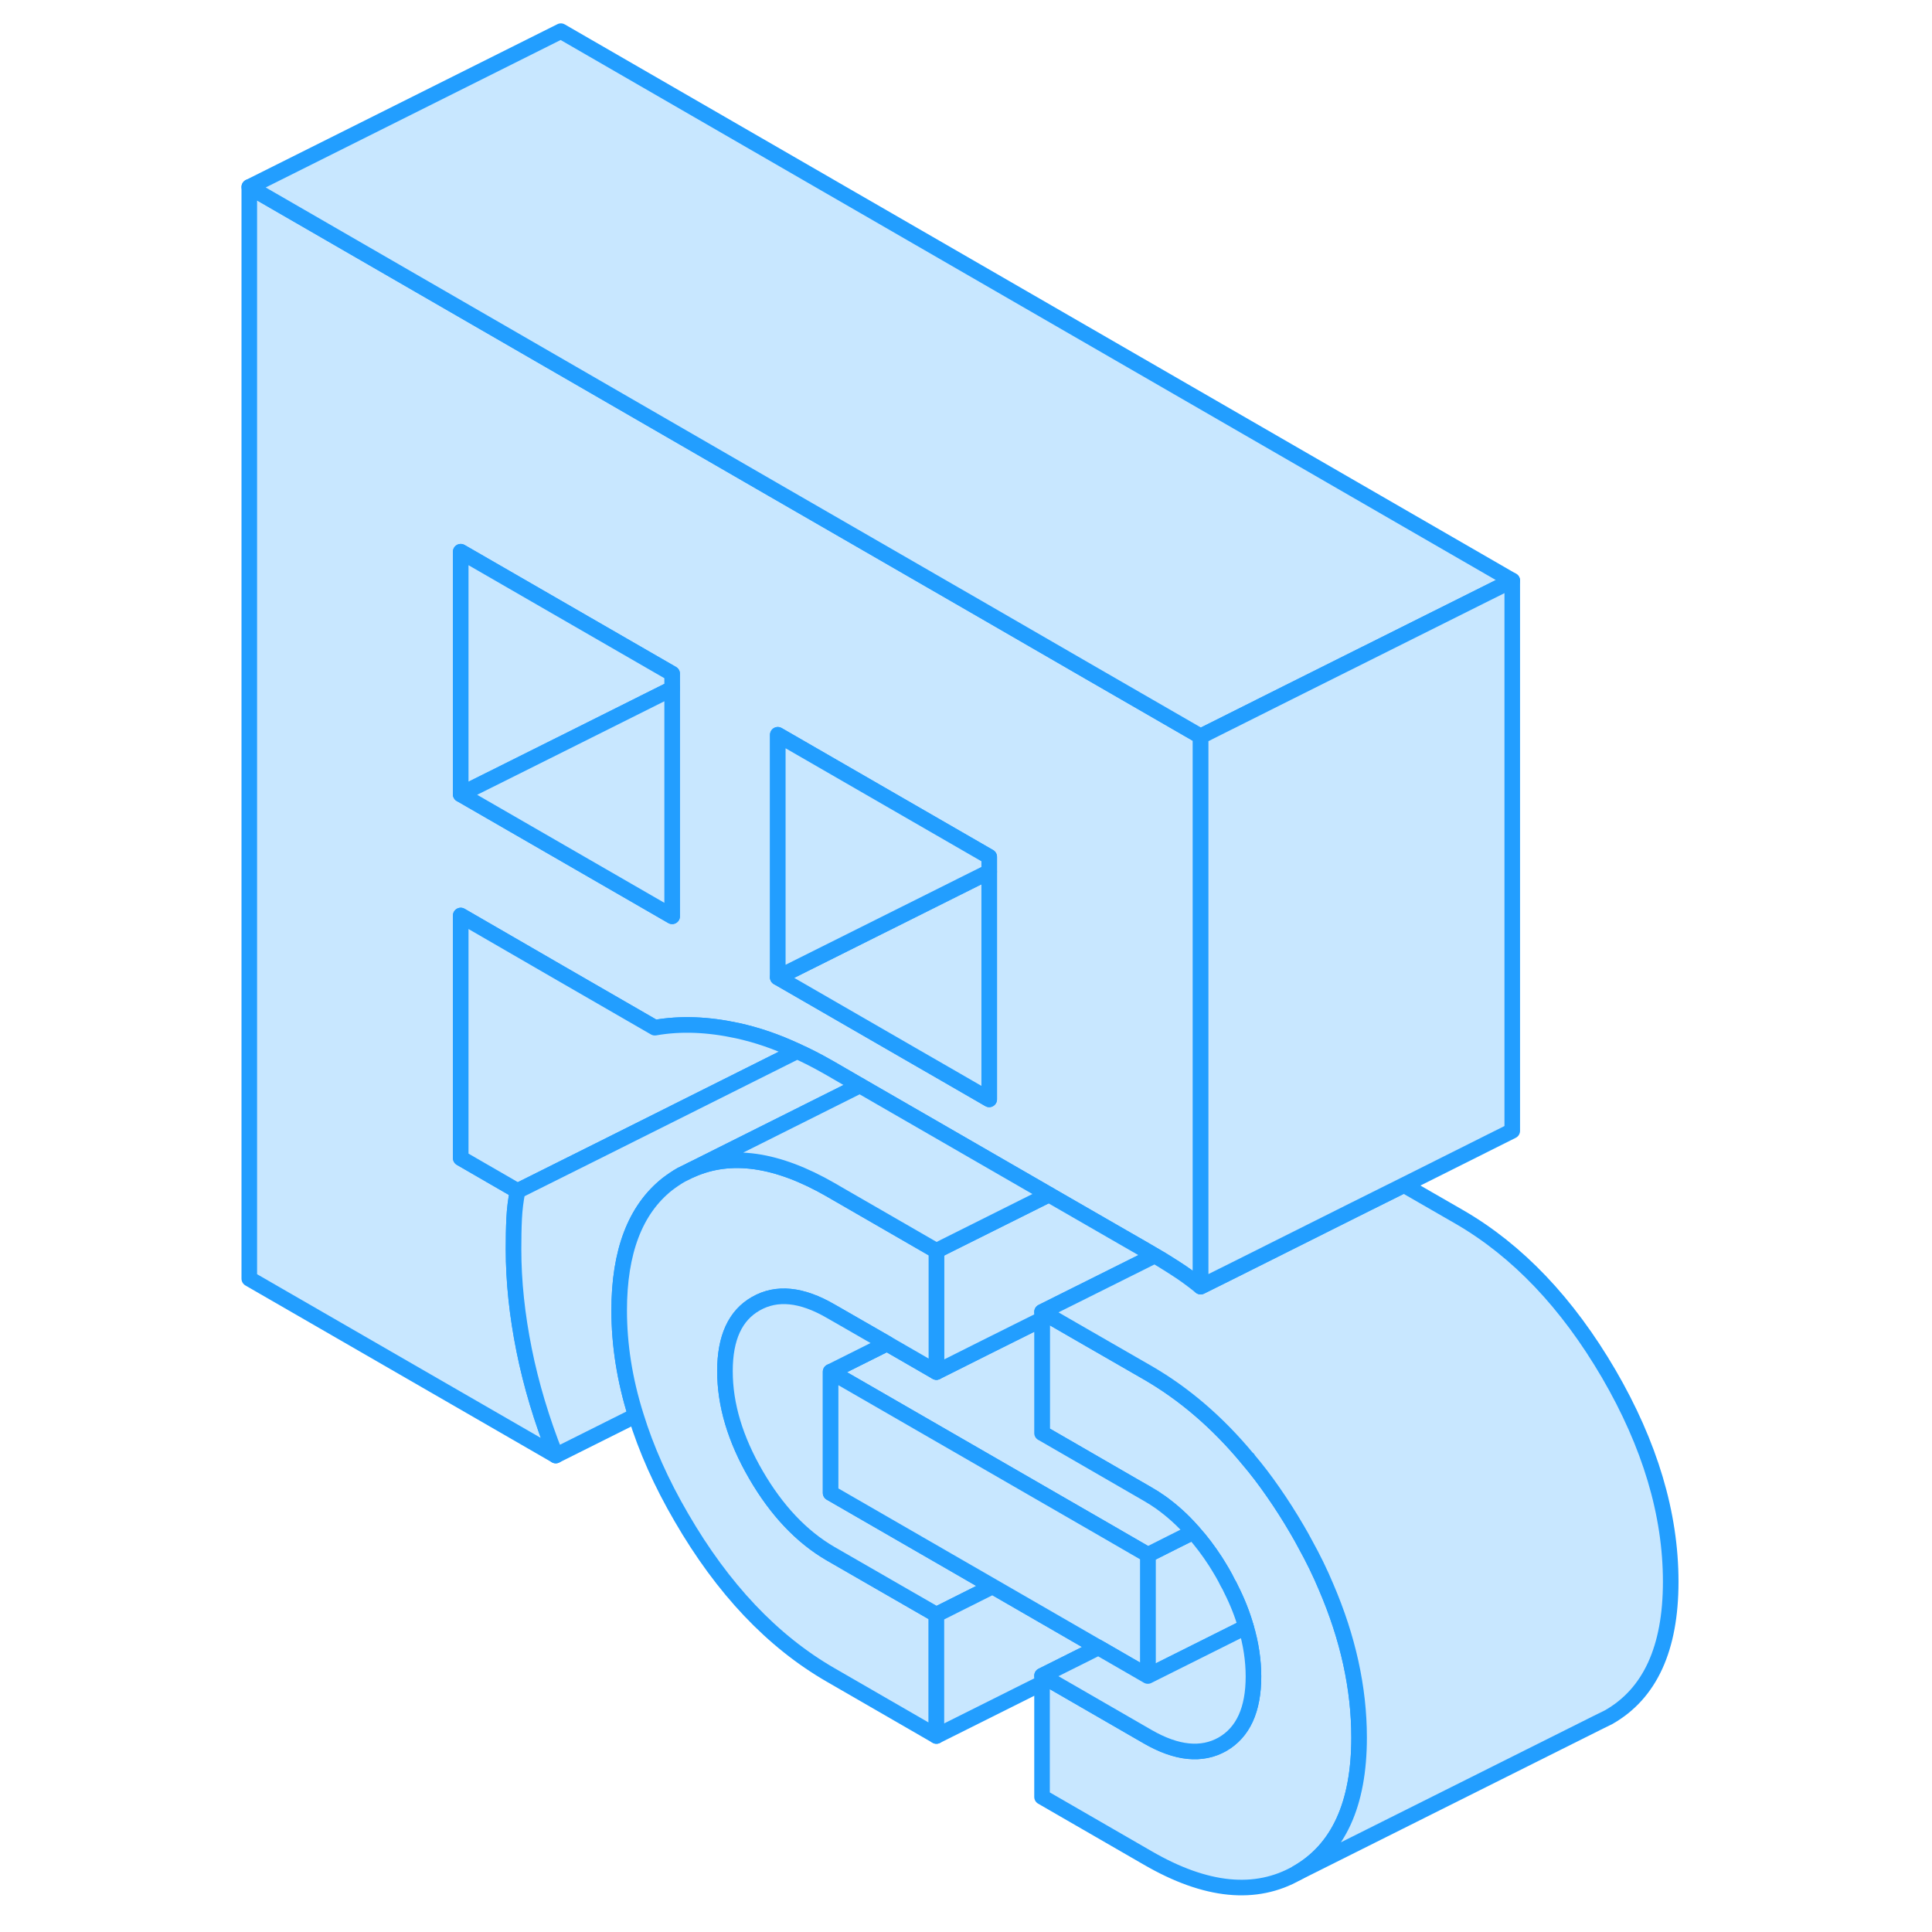 <svg width="48" height="48" viewBox="0 0 96 124" fill="#c8e7ff" xmlns="http://www.w3.org/2000/svg" stroke-width="1px" stroke-linecap="round" stroke-linejoin="round"><path d="M52.88 91.95V91.98L52.92 92C52.92 92 52.89 91.97 52.88 91.95Z" stroke="#229EFF" stroke-linejoin="round"/><path d="M73.23 111.52C73.23 115.8 71.9 118.7 69.25 120.21C66.59 121.72 63.4 121.41 59.67 119.25L52.88 115.33V107.55L53.33 107.81L59.67 111.47C61.53 112.54 63.13 112.7 64.46 111.95C65.78 111.19 66.45 109.74 66.45 107.6C66.45 106.56 66.29 105.5 65.97 104.42C65.74 103.61 65.42 102.8 65 101.97C64.94 101.84 64.88 101.71 64.8 101.59C64.7 101.38 64.58 101.16 64.46 100.95C64.31 100.69 64.16 100.45 64.01 100.21C63.56 99.52 63.09 98.89 62.58 98.33C61.94 97.59 61.24 96.96 60.5 96.43C60.23 96.24 59.95 96.06 59.67 95.9L52.92 92C52.92 92 52.89 91.97 52.88 91.95V84.2L53.32 84.45L54.98 85.41L59.67 88.11C62.02 89.47 64.16 91.31 66.08 93.62H66.09V93.64L66.1 93.65C66.67 94.32 67.2 95.02 67.72 95.77C68.25 96.53 68.76 97.33 69.25 98.17C69.43 98.48 69.61 98.79 69.77 99.1C70.28 100.02 70.73 100.94 71.11 101.85C72.52 105.13 73.23 108.35 73.23 111.52Z" stroke="#229EFF" stroke-linejoin="round"/><path d="M55.92 43.14L49.14 39.22L35.57 31.39L22 23.55L2 12V82.07L21.67 93.42C20.77 91.15 20.09 88.89 19.64 86.65C19.19 84.41 18.96 82.26 18.96 80.18C18.96 79.47 18.97 78.81 19 78.21C19.03 77.61 19.1 77.02 19.22 76.44L15.57 74.33V58.76L22 62.48L28.03 65.96C29.67 65.67 31.44 65.74 33.33 66.15C34.57 66.42 35.84 66.85 37.16 67.47C37.76 67.74 38.37 68.05 38.99 68.4C39.1 68.46 39.2 68.52 39.31 68.58L41.19 69.67L45.82 72.34L52.7 76.31L53.32 76.67L57.38 79.01L59.31 80.12L59.67 80.33C59.82 80.42 59.97 80.5 60.11 80.59C60.26 80.67 60.4 80.76 60.54 80.84C60.84 81.03 61.13 81.2 61.4 81.38C61.94 81.72 62.49 82.12 63.06 82.58V47.26L55.92 43.14ZM29.14 58.81L22 54.69L15.57 50.98V35.41L22 39.12L29.14 43.24V58.81ZM49.49 70.56L46.65 68.92L44.81 67.86L35.92 62.73V47.16L49.49 54.99V70.56Z" stroke="#229EFF" stroke-linejoin="round"/><path d="M49.49 55.95V70.56L46.65 68.92L44.81 67.86L35.92 62.73L49.49 55.95Z" stroke="#229EFF" stroke-linejoin="round"/><path d="M49.49 54.99V55.95L35.92 62.73V47.16L49.49 54.99Z" stroke="#229EFF" stroke-linejoin="round"/><path d="M66.09 93.63H66.1" stroke="#229EFF" stroke-linejoin="round"/><path d="M65.97 104.42L59.67 107.57V99.79L61.6 98.82L62.58 98.33C63.09 98.89 63.56 99.52 64.01 100.21C64.16 100.45 64.31 100.69 64.46 100.95C64.58 101.16 64.7 101.38 64.8 101.59C64.88 101.71 64.94 101.84 65 101.97C65.42 102.8 65.74 103.61 65.97 104.42Z" stroke="#229EFF" stroke-linejoin="round"/><path d="M62.58 98.33L61.6 98.82L59.67 99.79L56.94 98.21L39.31 88.04L42.93 86.23L46.1 88.06L49.23 86.49L52.88 84.67V91.98L52.92 92L59.67 95.9C59.95 96.06 60.23 96.24 60.5 96.43C61.24 96.96 61.94 97.59 62.58 98.33Z" stroke="#229EFF" stroke-linejoin="round"/><path d="M60.11 80.59L59.31 80.99L53.98 83.65L52.88 84.2V84.67L49.23 86.49L46.1 88.06V80.28L46.57 80.04L52.59 77.04L53.32 76.67L57.38 79.01L59.31 80.12L59.67 80.33C59.82 80.42 59.97 80.5 60.11 80.59Z" stroke="#229EFF" stroke-linejoin="round"/><path d="M93.23 101.52C93.23 105.8 91.9 108.7 89.25 110.21L88.46 110.6L69.25 120.21C71.9 118.7 73.23 115.8 73.23 111.52C73.23 108.35 72.52 105.13 71.11 101.85C70.73 100.94 70.28 100.02 69.77 99.1C69.61 98.79 69.43 98.48 69.25 98.17C68.76 97.33 68.25 96.53 67.72 95.77C67.2 95.02 66.67 94.32 66.1 93.65V93.63H66.08C64.16 91.31 62.02 89.47 59.67 88.11L54.98 85.41L53.32 84.45L52.88 84.2L53.98 83.65L59.31 80.99L60.11 80.59C60.26 80.67 60.4 80.76 60.54 80.84C60.84 81.03 61.13 81.2 61.4 81.38C61.94 81.72 62.49 82.12 63.06 82.58L65.27 81.48L72.88 77.67L76.11 76.06L79.67 78.11C83.4 80.27 86.59 83.62 89.25 88.17C91.9 92.72 93.23 97.17 93.23 101.52Z" stroke="#229EFF" stroke-linejoin="round"/><path d="M29.14 43.24V44.2L22 47.77L15.57 50.98V35.41L22 39.12L29.14 43.24Z" stroke="#229EFF" stroke-linejoin="round"/><path d="M29.14 44.2V58.81L22 54.69L15.57 50.98L22 47.77L29.14 44.2Z" stroke="#229EFF" stroke-linejoin="round"/><path d="M83.06 37.26L68.61 44.48L63.06 47.26L55.92 43.14L49.14 39.22L35.57 31.39L22 23.55L2 12L22 2L83.06 37.26Z" stroke="#229EFF" stroke-linejoin="round"/><path d="M83.06 37.26V72.58L76.11 76.06L72.88 77.67L65.27 81.48L63.06 82.58V47.26L68.61 44.48L83.06 37.26Z" stroke="#229EFF" stroke-linejoin="round"/><path d="M37.16 67.47L24.77 73.67L19.22 76.44L15.57 74.33V58.76L22 62.48L28.03 65.96C29.67 65.67 31.44 65.74 33.33 66.15C34.57 66.42 35.84 66.85 37.16 67.47Z" stroke="#229EFF" stroke-linejoin="round"/><path d="M41.19 69.67L38.97 70.78L30.36 75.09L29.73 75.4C29.41 75.58 29.11 75.79 28.82 76.01C26.77 77.64 25.74 80.34 25.74 84.1C25.74 86.31 26.09 88.56 26.81 90.85L21.67 93.42C20.77 91.15 20.09 88.89 19.64 86.65C19.19 84.41 18.96 82.26 18.96 80.18C18.96 79.47 18.97 78.81 19 78.21C19.03 77.61 19.1 77.02 19.22 76.44L24.77 73.67L37.16 67.47C37.76 67.74 38.37 68.05 38.99 68.4C39.1 68.46 39.2 68.52 39.31 68.58L41.19 69.67Z" stroke="#229EFF" stroke-linejoin="round"/><path d="M32.53 87.99V88.01C32.53 90.16 33.19 92.37 34.52 94.66C35.85 96.95 37.45 98.64 39.31 99.72L46.1 103.63V111.42L39.31 107.5C35.58 105.35 32.39 101.98 29.73 97.39C28.44 95.18 27.47 93 26.81 90.85C26.09 88.56 25.74 86.31 25.74 84.1C25.74 80.34 26.77 77.64 28.82 76.01C29.11 75.79 29.41 75.58 29.73 75.4L30.36 75.09C32.89 73.95 35.87 74.38 39.31 76.36L39.62 76.54L46.1 80.28V88.06L42.93 86.23L39.73 84.39L39.31 84.15C37.45 83.07 35.85 82.91 34.52 83.67C33.19 84.42 32.53 85.86 32.53 87.99Z" stroke="#229EFF" stroke-linejoin="round"/><path d="M53.32 76.67L52.59 77.03L46.57 80.04L46.1 80.28L39.62 76.54L39.31 76.36C35.87 74.38 32.89 73.95 30.36 75.09L38.97 70.78L41.19 69.67L45.82 72.34L52.7 76.31L53.32 76.67Z" stroke="#229EFF" stroke-linejoin="round"/><path d="M49.71 101.82L46.1 103.63L39.31 99.72C37.45 98.64 35.85 96.95 34.52 94.66C33.19 92.37 32.53 90.16 32.53 88.01V87.99C32.53 85.86 33.19 84.42 34.52 83.67C35.85 82.91 37.45 83.07 39.31 84.15L39.73 84.39L42.93 86.23L39.31 88.04V95.82L49.71 101.82Z" stroke="#229EFF" stroke-linejoin="round"/><path d="M56.5 105.74L52.88 107.55V108.03L46.1 111.42V103.63L49.71 101.82L56.5 105.74Z" stroke="#229EFF" stroke-linejoin="round"/><path d="M59.67 99.79V107.57L56.95 106L56.5 105.74L49.71 101.82L39.31 95.82V88.04L56.94 98.21L59.67 99.79Z" stroke="#229EFF" stroke-linejoin="round"/><path d="M66.45 107.6C66.45 109.74 65.78 111.19 64.46 111.95C63.13 112.7 61.53 112.54 59.67 111.47L53.33 107.81L52.88 107.55L56.5 105.74L56.95 106L59.67 107.57L65.97 104.42C66.29 105.5 66.45 106.56 66.45 107.6Z" stroke="#229EFF" stroke-linejoin="round"/></svg>